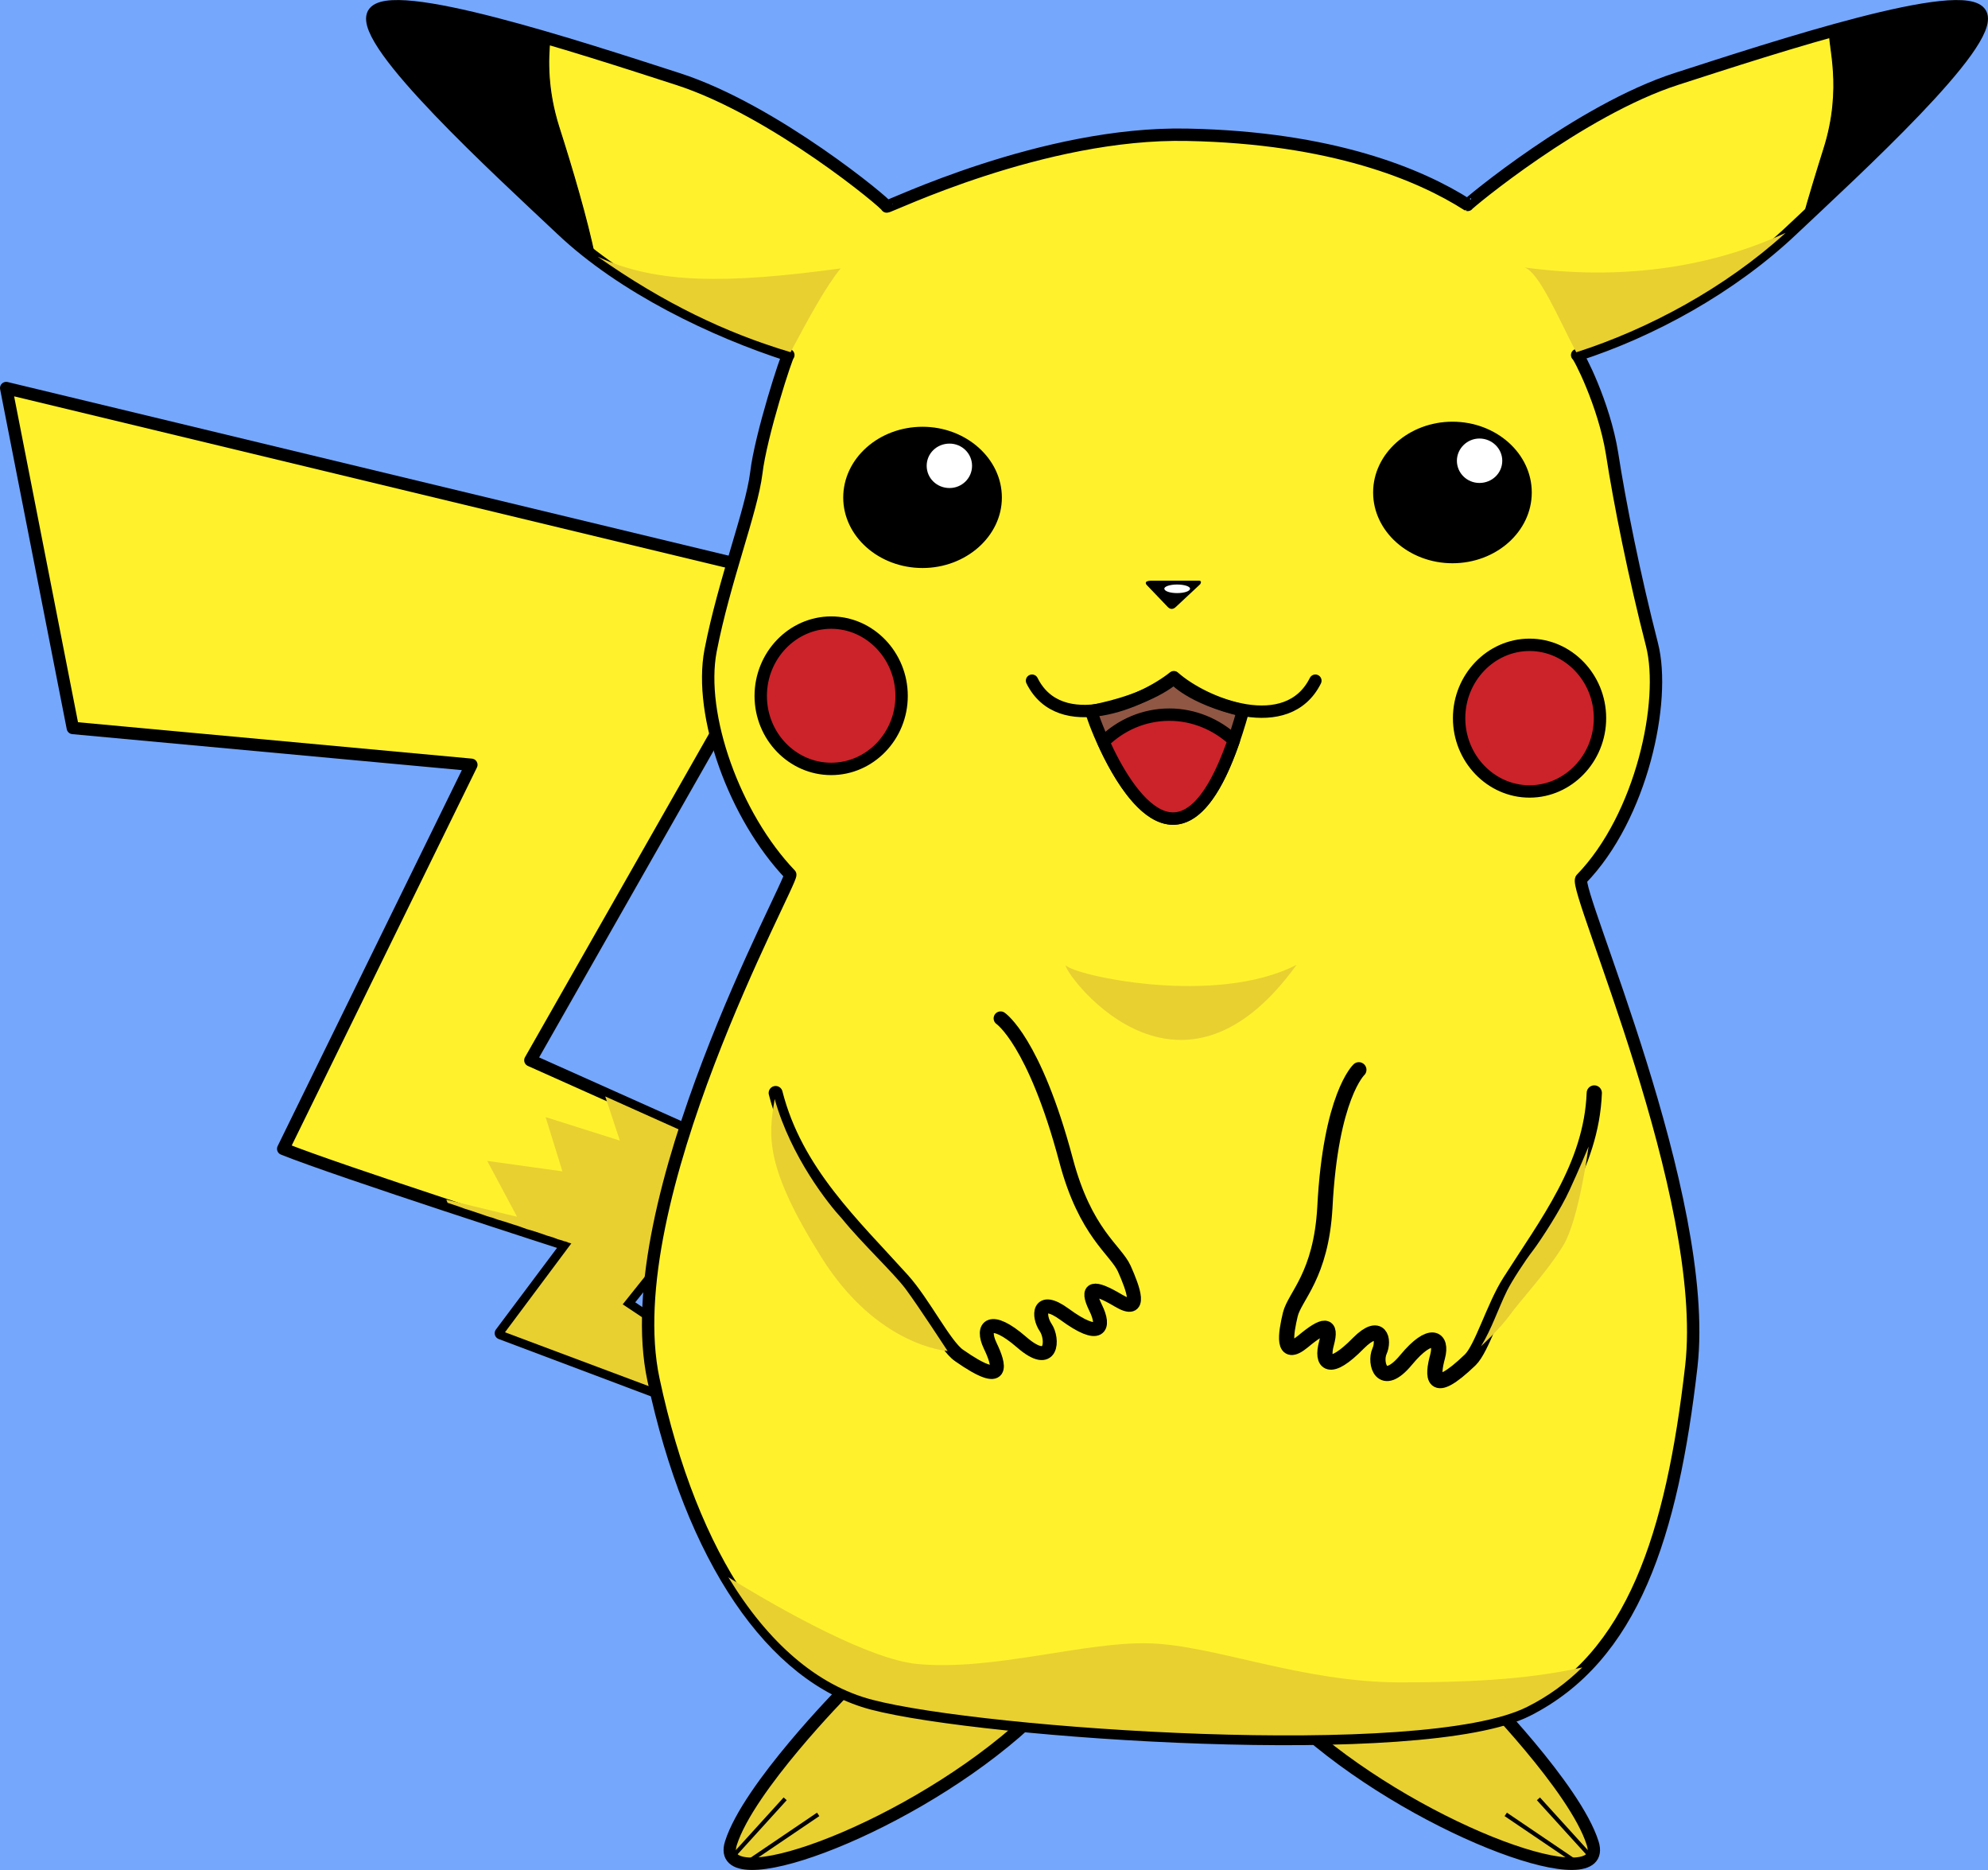 <?xml version="1.0" encoding="UTF-8" standalone="no"?>
<svg
   width="2500"
   height="2351"
   viewBox="0 0 451.103 424.198"
   version="1.1"
   id="svg16"
   sodipodi:docname="pikachu.svg"
   inkscape:version="1.3 (0e150ed6c4, 2023-07-21)"
   xmlns:inkscape="http://www.inkscape.org/namespaces/inkscape"
   xmlns:sodipodi="http://sodipodi.sourceforge.net/DTD/sodipodi-0.dtd"
   xmlns="http://www.w3.org/2000/svg"
   xmlns:svg="http://www.w3.org/2000/svg">
  <rect x="0" y="0" width="451.103" height="424.198" fill="#333333" stroke="none"/>
  <defs
     id="defs16" />
  <sodipodi:namedview
     id="namedview16"
     pagecolor="#ffffff"
     bordercolor="#cccccc"
     borderopacity="1"
     inkscape:showpageshadow="0"
     inkscape:pageopacity="1"
     inkscape:pagecheckerboard="0"
     inkscape:deskcolor="#d1d1d1"
     inkscape:zoom="0.34581029"
     inkscape:cx="1249.2399"
     inkscape:cy="1175.5"
     inkscape:window-width="1920"
     inkscape:window-height="1009"
     inkscape:window-x="-8"
     inkscape:window-y="-8"
     inkscape:window-maximized="1"
     inkscape:current-layer="svg16" />
  <rect
     style="fill:#75a7fd;fill-rule:evenodd;stroke:#ffffff;stroke-width:0;paint-order:markers fill stroke"
     id="rect88"
     width="451.438"
     height="426.361"
     x="-0.08"
     y="-0.31" />
  <path
     d="M160.524 320.079l-46.872-17.64 15.048-20.088s-51.912-16.704-64.439-21.744l42.695-87.12-90.432-8.352-15.12-77.112 180.936 43.56-61.991 108.936 48.6 21.744-26.856 33.48 30.169 20.16-11.738 4.176z"
     fill="#fff22d"
     stroke="#000"
     stroke-width="2.808"
     stroke-linecap="round"
     stroke-linejoin="round"
     id="path1" />
  <path
     fill="#e8d031"
     d="M114.588 302.223l15.048-20.16-.792-.216-.072-.072-.216-.072-.216-.072-.36-.072-.36-.144-.504-.144-.504-.144-.576-.216-.576-.216-.72-.216-.72-.216-.792-.288-.864-.288-.864-.288-.936-.288-1.008-.288-1.007-.36-1.009-.36-1.152-.36-1.08-.36-1.152-.36-1.224-.36-1.224-.432-1.224-.36-1.224-.432-1.295-.432-1.297-.432-1.367-.432-1.369-.504-2.376-.792-.288-.72 16.056 3.888-6.768-12.672 17.064 2.376-3.816-12.312 16.848 5.328-3.312-10.008 30.672 13.752-26.711 33.408 29.735 19.8-10.512 3.744z"
     id="path2" />
  <path
     d="M191.484 383.583s-21.672 21.96-25.632 34.561c-3.96 12.672 37.944-2.16 64.584-25.128 26.712-23.113-38.952-9.433-38.952-9.433zM335.772 383.583s21.672 21.96 25.631 34.561c3.961 12.672-37.872-2.16-64.583-25.128-26.712-23.113 38.952-9.433 38.952-9.433z"
     fill="#e8d031"
     stroke="#000"
     stroke-width="2.808"
     stroke-linecap="round"
     stroke-linejoin="round"
     id="path3" />
  <path
     d="M179.316 198.399c-12.6-13.176-20.88-36.144-18.072-50.832 3.096-15.912 9.288-31.608 10.368-40.248 1.008-8.64 6.984-26.928 7.272-26.784-16.776-5.4-37.513-15.264-51.48-28.512C113.436 38.847 81.396 9.615 84.708 3.135c3.456-6.696 47.16 7.704 69.048 14.76 21.961 7.056 47.664 28.512 47.448 28.944.145.36 35.424-16.992 68.256-16.272 32.761.648 52.776 9 63.576 15.912-.216-.072 25.489-21.528 47.375-28.584 21.889-7.056 65.592-21.456 69.049-14.76 3.312 6.48-28.729 35.712-42.695 48.888-13.969 13.248-32.113 23.112-48.889 28.512.287-.144 6.119 11.088 7.92 22.32 1.729 11.232 5.039 27.72 9.072 43.416 3.24 12.744-2.305 38.952-16.057 53.136-1.799 2.52 29.305 72 24.984 110.448-4.393 38.448-13.32 66.024-37.225 78.12-23.616 11.952-123.624 5.04-148.607-1.512-22.681-5.976-41.041-32.904-49.681-73.512s31.61-112.968 31.034-114.552z"
     fill="#fff22d"
     stroke="#000"
     stroke-width="2.808"
     stroke-linecap="round"
     stroke-linejoin="round"
     id="path4" />
  <path
     d="M329.58 95.655c9.937 0 18 7.2 18 16.056s-8.063 16.056-18 16.056c-9.863 0-18-7.2-18-16.056s8.137-16.056 18-16.056zM209.34 96.807c9.864 0 18 7.2 18 16.056 0 8.784-8.136 15.984-18 15.984-9.936 0-18-7.2-18-15.984 0-8.856 8.064-16.056 18-16.056zM260.172 132.663l4.824 5.04c.576.576 1.225.576 1.872-.072l5.472-5.112c.36-.576.145-.864-.504-.792h-10.8c-1.08.072-1.224.432-.864.936z"
     id="path5" />
  <path
     d="M247.644 161.319c13.824-2.664 18.72-7.488 18.72-7.488s3.672 4.536 15.696 7.344c-15.192 54.432-34.416 1.44-34.416.144z"
     fill="#905744"
     stroke="#000"
     stroke-width="2.808"
     stroke-linecap="round"
     stroke-linejoin="round"
     id="path6" />
  <path
     d="M408.995 50.007c14.832-13.968 43.633-40.68 40.465-46.872-1.943-3.888-17.352-.72-34.271 4.032-.504 2.664 3.168 12.528-1.369 26.712-1.584 5.04-3.313 10.656-4.825 16.128zM124.812 8.823C105.804 3.279 86.94-1.185 84.708 3.135c-3.312 6.48 28.729 35.712 42.696 48.888 2.304 2.16 4.824 4.32 7.632 6.48-1.8-8.784-5.184-20.232-8.208-29.664-2.664-8.424-2.52-15.264-2.016-20.016z"
     stroke="#000"
     stroke-width=".216"
     id="path7" />
  <path
     d="M347.075 146.271c8.785 0 15.984 7.488 15.984 16.632 0 9.144-7.199 16.632-15.984 16.632-8.784 0-15.984-7.488-15.984-16.632.001-9.144 7.201-16.632 15.984-16.632zM188.604 141.231c8.784 0 15.983 7.488 15.983 16.632 0 9.144-7.199 16.56-15.983 16.56s-15.984-7.416-15.984-16.56c0-9.144 7.2-16.632 15.984-16.632zM279.972 167.943c-11.305 32.76-24.192 12.384-29.592.36 3.888-3.816 9.144-6.192 14.976-6.192 5.544 0 10.728 2.232 14.616 5.832z"
     fill="#cc2229"
     stroke="#000"
     stroke-width="2.808"
     stroke-linecap="round"
     stroke-linejoin="round"
     id="path8" />
  <path
     d="M266.364 153.615c7.056 6.264 25.776 13.536 32.112.792M266.364 153.615c-7.2 5.76-25.848 13.536-32.184.792"
     fill="none"
     stroke="#000"
     stroke-width="2.808"
     stroke-linecap="round"
     stroke-linejoin="round"
     id="path9" />
  <path
     d="M267.084 132.591c1.656 0 2.952.432 2.952.937 0 .576-1.296 1.008-2.952 1.008-1.584 0-2.88-.432-2.88-1.008 0-.505 1.296-.937 2.88-.937z"
     fill="#fff"
     id="path10" />
  <path
     d="M227.052 231.015s7.632 5.112 14.832 32.112c4.392 16.632 11.304 20.376 13.248 24.696 1.943 4.392 4.319 10.584-1.368 7.2-5.688-3.384-7.416-3.024-5.185 1.584 2.305 4.608 1.08 7.488-7.056 1.512-6.048-4.392-5.976.504-4.248 3.024s1.656 9.504-5.472 3.312c-7.057-6.12-9.217-3.6-7.128.792 2.088 4.32 3.743 9.792-7.057 2.232-3.239-2.232-8.063-11.952-12.815-17.208-11.232-12.456-24.265-24.48-28.801-42.336"
     fill="none"
     stroke="#000"
     stroke-width="3.168"
     stroke-linecap="round"
     stroke-linejoin="round"
     id="path11" />
  <path
     d="M308.34 242.679s-6.407 5.976-7.703 31.176c-.864 15.552-6.84 20.16-7.849 24.336-1.008 4.248-2.016 10.152 2.88 6.12 4.824-4.032 6.553-4.104 5.328.432-1.224 4.464.576 6.768 7.272-.072 4.968-4.968 5.903-.648 4.752 1.872-1.152 2.592.432 8.712 6.048 1.944s8.28-4.968 7.128-.72-1.584 9.36 7.416.72c2.664-2.592 5.4-12.096 8.928-17.64 8.352-13.176 18.576-26.208 19.225-42.912"
     fill="none"
     stroke="#000"
     stroke-width="3.456"
     stroke-linecap="round"
     stroke-linejoin="round"
     id="path12" />
  <path
     fill="none"
     stroke="#000"
     stroke-width=".936"
     d="M166.068 421.383l12.096-13.32M361.189 421.383l-12.098-13.32M169.812 422.319l15.84-10.728M357.517 422.319l-15.84-10.728"
     id="path13" />
  <path
     d="M405.181 52.815c-13.752 12.528-31.248 21.888-47.449 27.072h-.072c-4.104-7.848-8.424-18.144-11.736-19.224 26.064 3.528 45.864-1.656 59.257-7.848zM135.612 58.215c14.976 10.512 29.016 17.28 43.776 21.672 4.176-7.848 8.063-14.976 11.376-19.008-26.064 3.528-41.76 3.528-55.152-2.664zM241.885 218.991c1.943 2.304 33.983 9.36 52.344-.144-27.505 38.16-53.713.432-52.344.144z"
     fill="#e8d031"
     id="path14" />
  <path
     d="M335.7 99.471c2.88 0 5.184 2.304 5.184 5.04 0 2.808-2.304 5.04-5.184 5.04-2.808 0-5.112-2.232-5.112-5.04 0-2.736 2.304-5.04 5.112-5.04zM215.46 100.623c2.809 0 5.112 2.232 5.112 5.04s-2.304 5.04-5.112 5.04c-2.88 0-5.184-2.232-5.184-5.04s2.304-5.04 5.184-5.04z"
     fill="#fff"
     id="path15" />
  <path
     d="M175.788 249.303c-1.439 8.424-2.304 15.336 10.513 35.784 12.743 20.448 28.728 21.384 28.728 21.384s-6.768-10.368-9.504-14.04-9.792-10.224-14.472-15.984c-2.953-3.168-11.593-13.968-15.265-27.144zM359.029 378.255c-3.6 3.528-7.705 6.552-12.457 8.928-23.616 11.952-123.624 4.968-148.607-1.584-12.528-3.24-23.688-12.96-32.688-27.792 13.104 8.064 32.184 18.576 42.768 19.656 17.353 1.656 38.017-5.112 52.776-4.68 14.76.432 34.561 8.856 56.88 8.856 14.327 0 28.294-.504 41.328-3.384zM360.468 260.103s-2.305 5.544-4.32 9.864c-1.943 4.32-6.48 11.304-8.279 13.68-1.801 2.304-4.824 6.984-5.904 9.144-2.016 4.104-3.528 8.784-5.904 12.6 0 0 4.104-3.744 6.48-6.984 2.305-3.24 8.568-9.936 12.168-15.84 3.599-5.904 5.759-22.464 5.759-22.464z"
     fill="#e8d031"
     id="path16" />
</svg>
